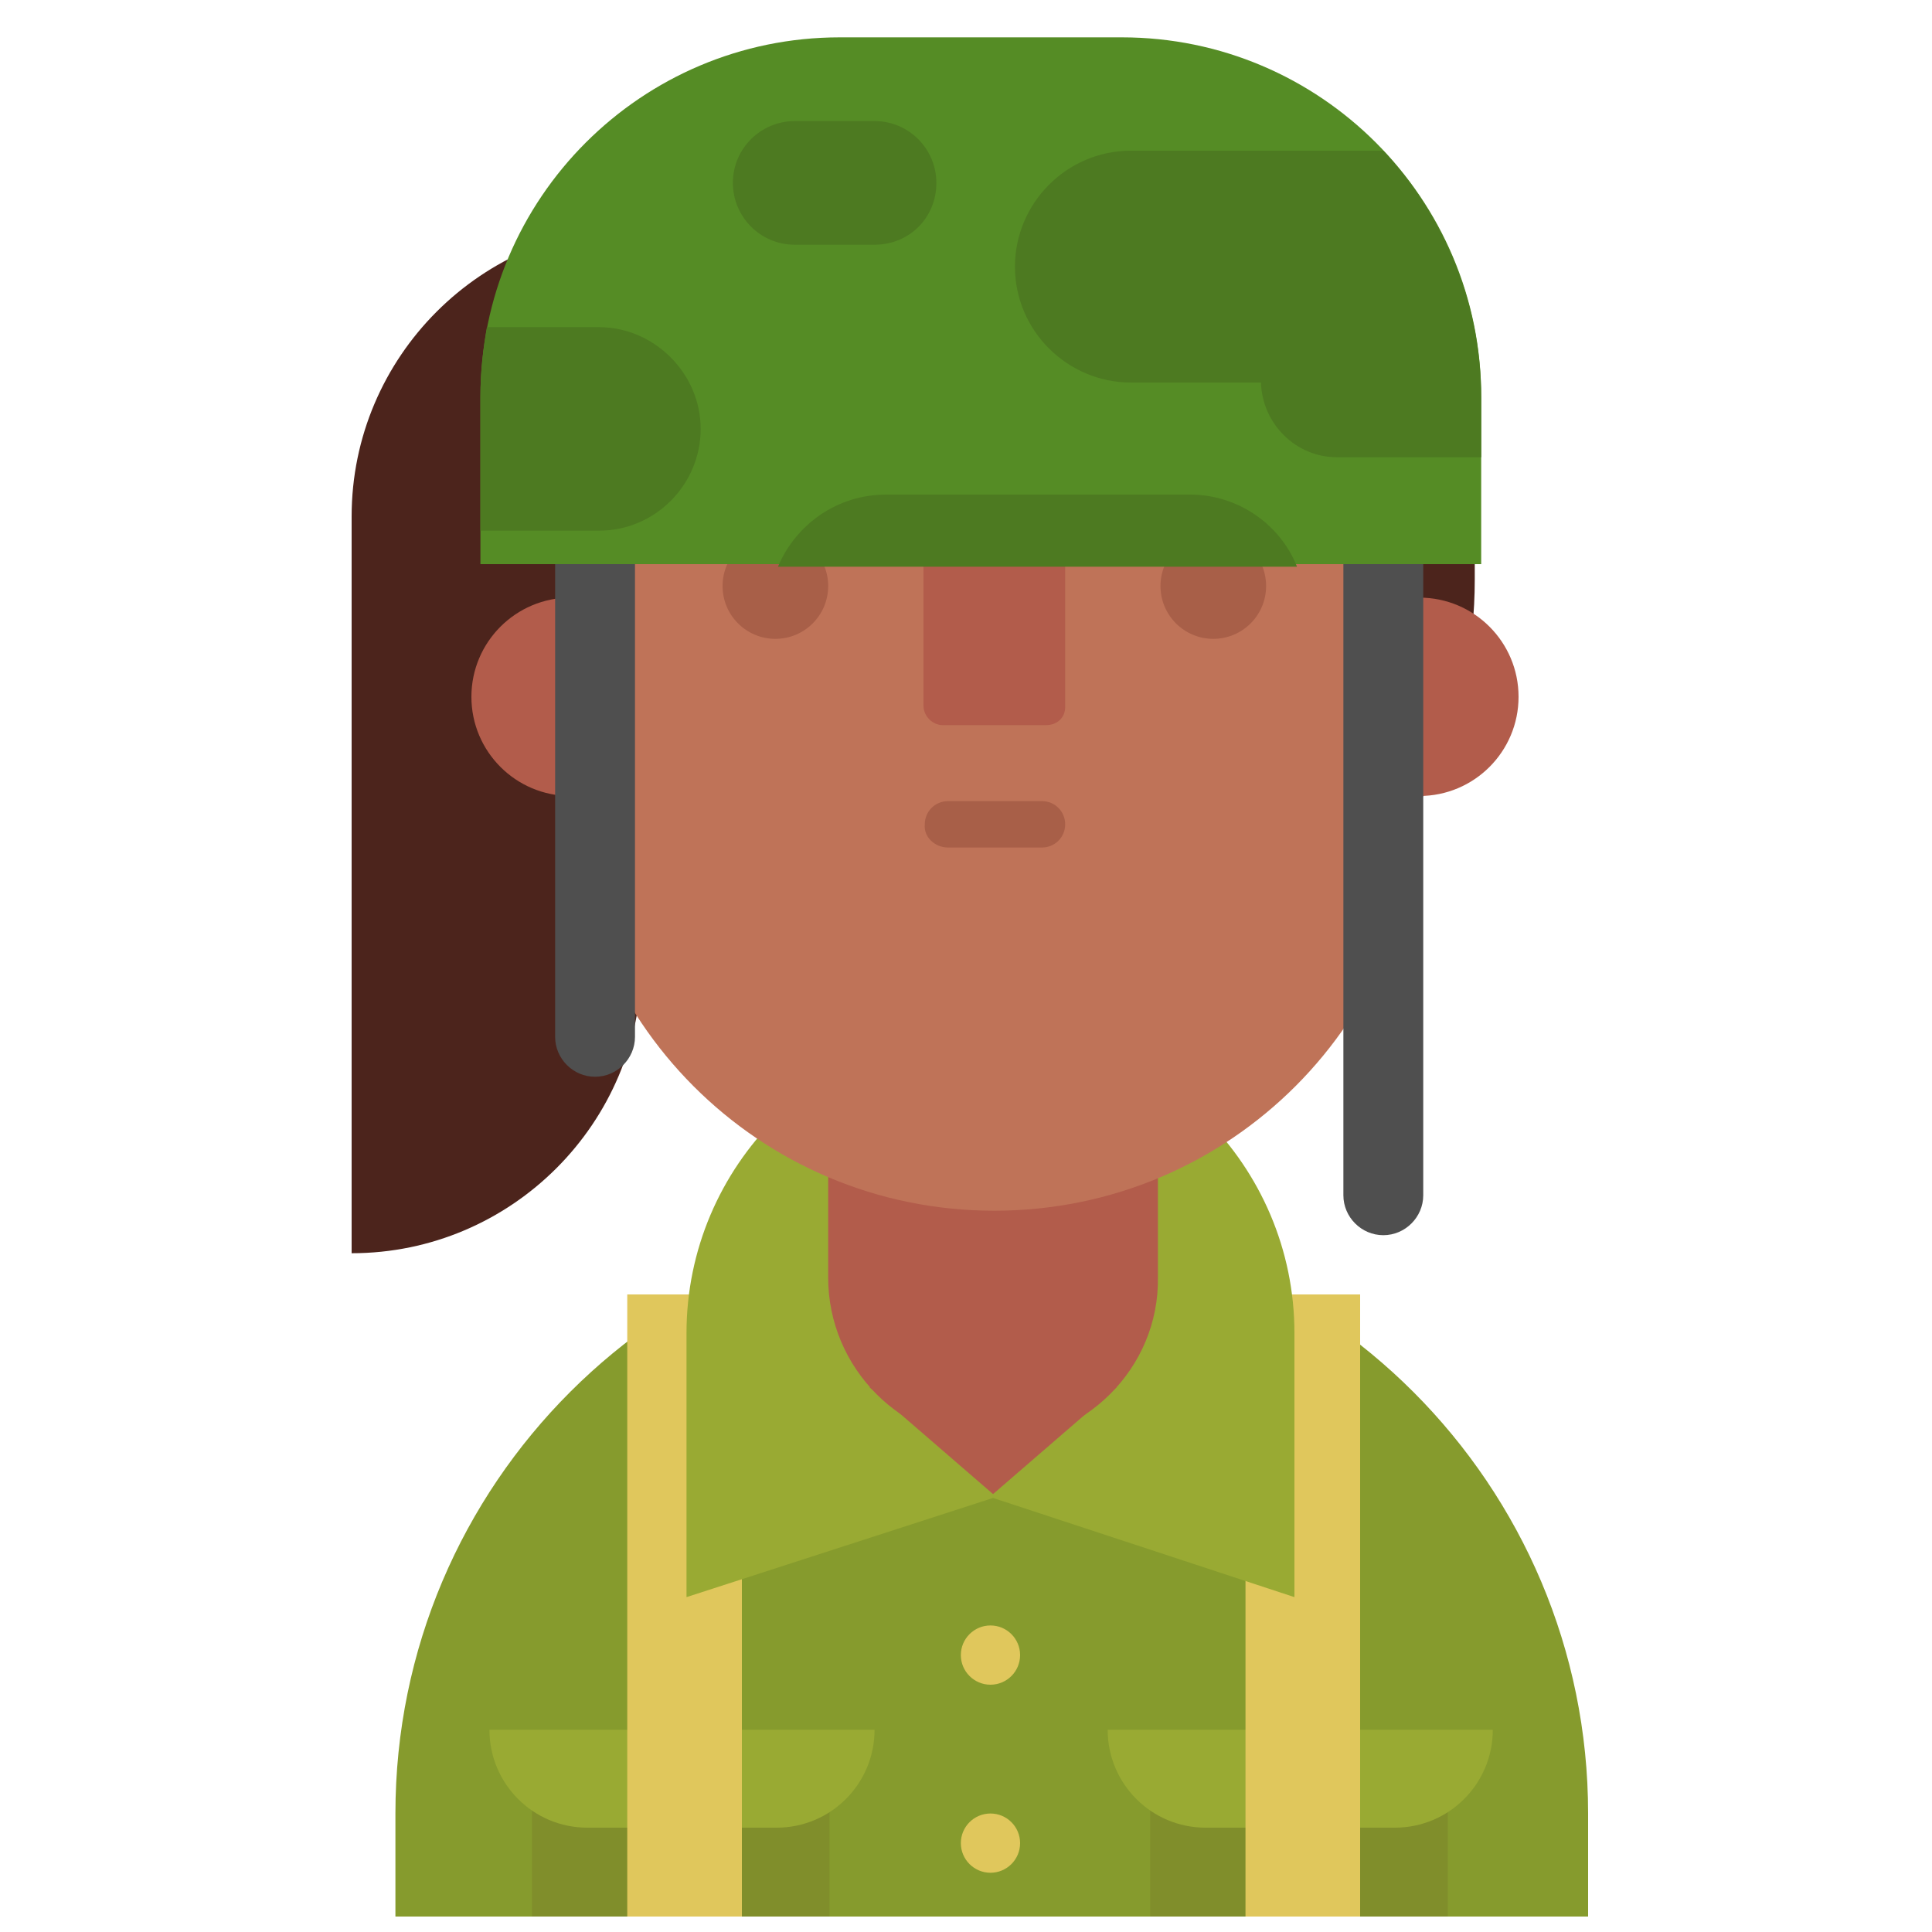 <?xml version="1.0" encoding="utf-8"?><!DOCTYPE svg PUBLIC "-//W3C//DTD SVG 1.1//EN" "http://www.w3.org/Graphics/SVG/1.1/DTD/svg11.dtd"><svg version="1.1" xmlns="http://www.w3.org/2000/svg" xmlns:xlink="http://www.w3.org/1999/xlink" x="0px" y="0px" width="150px" height="150px" viewBox="0 0 150 150" enable-background="new 0 0 150 150" xml:space="preserve"><g id="Layer_2" display="none"><rect x="-510" y="-340" display="inline" fill="#F0F0F0" width="1680" height="1677.3"/></g><g id="Layer_1"><path fill="#869B2D" d="M30.7,148.8v-8c0-25.6,20.8-46.3,46.3-46.3h0c25.6,0,46.3,20.8,46.3,46.3v8"/><rect x="89.3" y="136.3" fill="#808E2B" width="23.1" height="12.5"/><path fill="#99AA33" d="M115.9,134.3L115.9,134.3c0,4.2-3.4,7.6-7.6,7.6H93.6c-4.2,0-7.6-3.4-7.6-7.6l0,0"/><rect x="96.7" y="100.5" fill="#E0C75C" width="8.9" height="48.3"/><rect x="41.3" y="136.3" fill="#808E2B" width="23.1" height="12.5"/><path fill="#99AA33" d="M67.9,134.3L67.9,134.3c0,4.2-3.4,7.6-7.6,7.6H45.6c-4.2,0-7.6-3.4-7.6-7.6l0,0"/><rect x="48.7" y="100.5" fill="#E0C75C" width="8.9" height="48.3"/><path fill="#99AA33" d="M100.5,124v-20.5c0-13-10.6-23.6-23.6-23.6h0c-13,0-23.6,10.6-23.6,23.6l0,20.5l23.8-7.7L100.5,124z"/><polygon fill="#B25C4B" points="86.7,107.7 77.1,116 67.5,107.7"/><path fill="#B25C4B" d="M77.1,112L77.1,112c-7.1,0-12.8-5.8-12.8-12.8v-9.9c0-7.1,5.8-12.8,12.8-12.8h0c7.1,0,12.8,5.8,12.8,12.8 v9.9C90,106.2,84.2,112,77.1,112z"/><circle fill="#E0C75C" cx="76.9" cy="128.5" r="2.3"/><circle fill="#E0C75C" cx="76.9" cy="143.1" r="2.3"/><path fill="#4C241C" d="M49.8,17.6c-12.4,0-22.5,10.1-22.5,22.5v3.7v12.9v40.6h0c12.4,0,22.5-10.1,22.5-22.5v-3.7v-4.9L49.8,17.6 L49.8,17.6z"/><path fill="#4C241C" d="M76.8,82.6L76.8,82.6c-20.7,0-37.7-16.9-37.7-37.7v-1.6c0-20.7,16.9-37.7,37.7-37.7h0 c20.7,0,37.7,16.9,37.7,37.7V45C114.5,65.7,97.5,82.6,76.8,82.6z"/><circle fill="#B25C4B" cx="110.2" cy="54.1" r="7.7"/><circle fill="#B25C4B" cx="44.3" cy="54.1" r="7.7"/><path fill="#BF7358" d="M77.2,94L77.2,94c-18.3,0-33-14.8-33-33V40.4c0-18.3,14.8-33,33-33h0c18.3,0,33,14.8,33,33v20.5 C110.3,79.2,95.5,94,77.2,94z"/><circle fill="#A85F48" cx="60.2" cy="45.5" r="4.1"/><circle fill="#A85F48" cx="94.2" cy="45.5" r="4.1"/><path fill="#B25C4B" d="M81.2,56.3h-8c-0.8,0-1.5-0.7-1.5-1.5V42.8c0-0.8,0.7-1.5,1.5-1.5h8c0.8,0,1.5,0.7,1.5,1.5v12.1 C82.7,55.7,82.1,56.3,81.2,56.3z"/><path fill="#4F4F4F" d="M46.2,83.6L46.2,83.6c-1.7,0-3.1-1.4-3.1-3.1V43.3c0-1.7,1.4-3.1,3.1-3.1h0c1.7,0,3.1,1.4,3.1,3.1v37.2 C49.3,82.2,47.9,83.6,46.2,83.6z"/><path fill="#4F4F4F" d="M107.4,95.9L107.4,95.9c-1.7,0-3.1-1.4-3.1-3.1V43.3c0-1.7,1.4-3.1,3.1-3.1h0c1.7,0,3.1,1.4,3.1,3.1v49.5 C110.5,94.5,109.1,95.9,107.4,95.9z"/><path fill="#558C25" d="M115,43.8H37.3V30.8c0-15.4,12.5-27.9,27.9-27.9h21.9c15.4,0,27.9,12.5,27.9,27.9V43.8z"/><path fill="#4D7A21" d="M87.8,11.7c-5,0-9,4.1-9,9v0c0,5,4.1,9,9,9h10.1c0.1,3.2,2.7,5.8,5.9,5.8H115v-4.6c0-7.4-2.9-14.2-7.6-19.2 H87.8z"/><path fill="#4D7A21" d="M60.4,44h40.3c-1.3-3.3-4.6-5.6-8.3-5.6H68.8C65,38.4,61.8,40.7,60.4,44z"/><path fill="#4D7A21" d="M67.9,19h-6.2c-2.7,0-4.8-2.2-4.8-4.8v0c0-2.7,2.2-4.8,4.8-4.8l6.2,0c2.7,0,4.8,2.2,4.8,4.8v0 C72.7,16.9,70.6,19,67.9,19z"/><path fill="#4D7A21" d="M46.5,41.2c4.4,0,7.9-3.6,7.9-7.9s-3.6-7.9-7.9-7.9h-8.7c-0.3,1.8-0.5,3.6-0.5,5.4v10.4H46.5z"/><path fill="#A85F48" d="M73.6,65.8h7.3c1,0,1.8-0.8,1.8-1.8v0c0-1-0.8-1.8-1.8-1.8h-7.3c-1,0-1.8,0.8-1.8,1.8v0 C71.7,65,72.6,65.8,73.6,65.8z"/></g><g id="Layer_3"/></svg>
